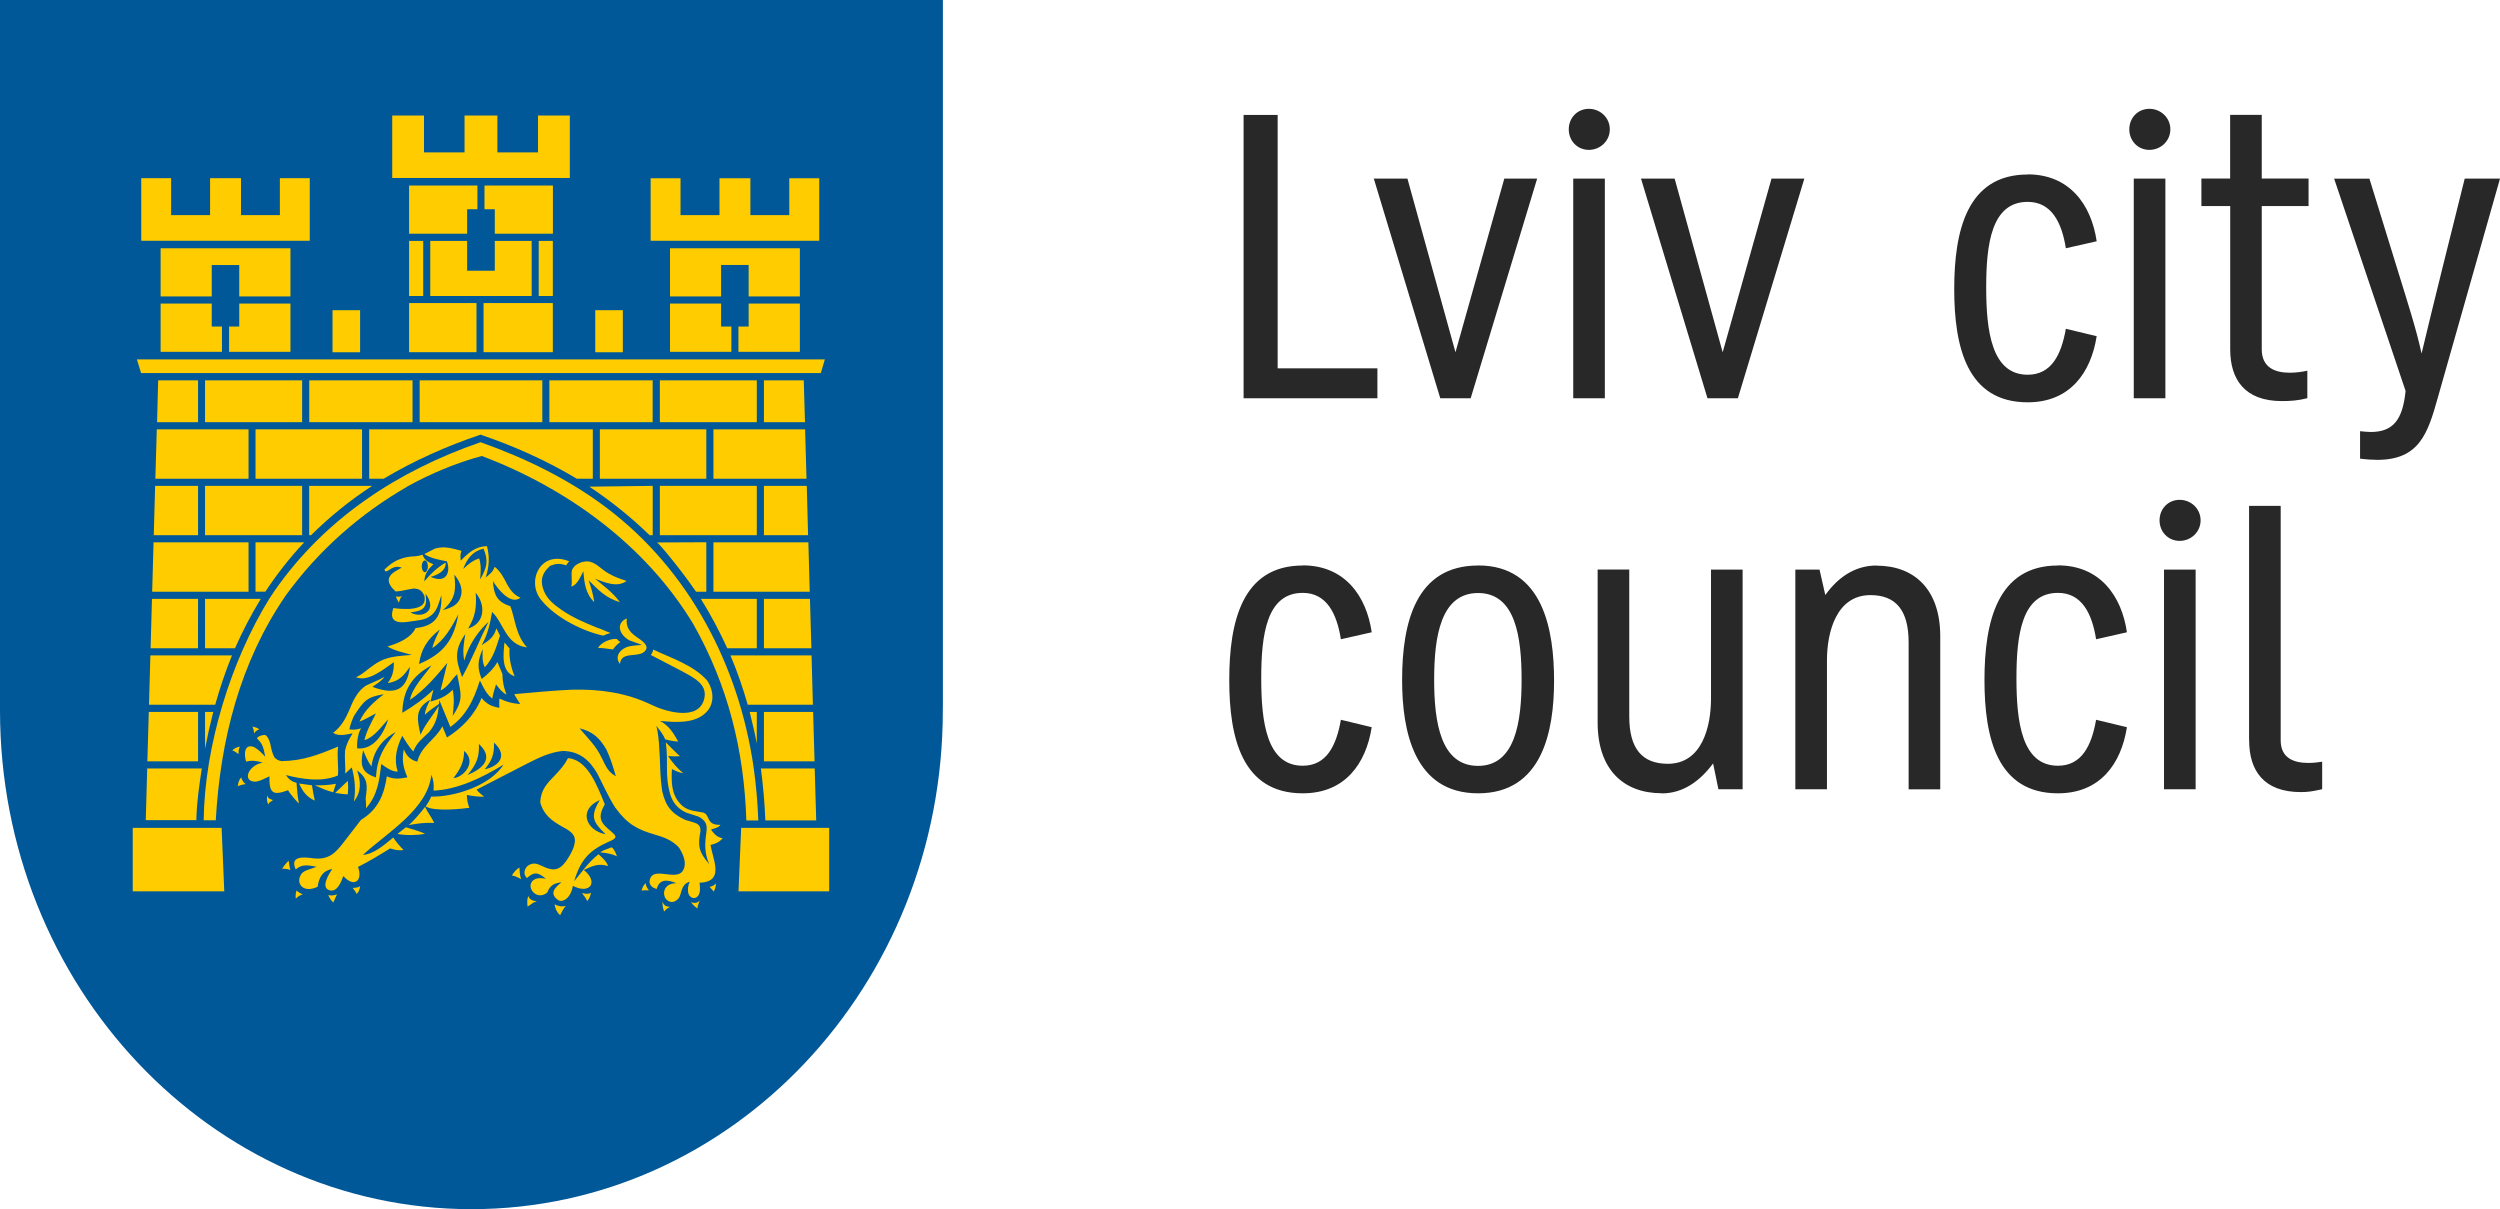 <?xml version="1.0" encoding="UTF-8"?>
<svg id="_Шар_2" data-name="Шар 2" xmlns="http://www.w3.org/2000/svg" viewBox="0 0 347.12 167.89">
  <defs>
    <style>
      .cls-1 {
        fill: #292828;
      }

      .cls-1, .cls-2, .cls-3 {
        fill-rule: evenodd;
      }

      .cls-1, .cls-2, .cls-3, .cls-4 {
        stroke-width: 0px;
      }

      .cls-2 {
        fill: #005899;
      }

      .cls-3, .cls-4 {
        fill: #fc0;
      }
    </style>
  </defs>
  <g id="_1" data-name="1">
    <path class="cls-2" d="m130.91,98.27v.37c.01,38.25-29.3,69.25-65.45,69.25C29.31,167.89,0,136.88,0,98.64v-.37s0,0,0,0V0h130.92v98.27h-.01Z"/>
    <path class="cls-3" d="m49.52,124.13c.3-.27.46-.7.47-1.12-.17.27-.88.27-1.02.27.17.24.42.53.55.84Z"/>
    <path class="cls-3" d="m60.29,114.27c-.32-.73-.95-1.52-1.27-2.24-.52.7-1.74,2.14-2.27,2.52-.06.05,1.78-.4,3.54-.28Z"/>
    <path class="cls-3" d="m46.28,125.31c.19-.37.38-.92.52-1.12-.43.11-.82.23-1.22.06.08.29.4.82.7,1.06Z"/>
    <path class="cls-3" d="m56.35,114.87c-.39.3-.78.6-1.17.92,1.14.22,2.72.2,3.84-.02-.73-.36-1.9-.67-2.67-.9Z"/>
    <path class="cls-3" d="m85.64,118.91c0-.27-.53-1.32-.77-1.25-.51.24-1.09.33-1.54.71.03-.06,1.74.15,2.3.53Z"/>
    <path class="cls-3" d="m32.24,104.2c.22,0,.7.37.88.51,0-.32,0-.71.19-1.03-.34,0-.8.25-1.07.52Z"/>
    <path class="cls-3" d="m33.5,107.93c-.17.2-.41.48-.49,1.24.29-.13.68-.25,1.11-.3-.34-.22-.5-.53-.63-.94Z"/>
    <path class="cls-3" d="m72.13,120.44c-.42.25-.8.66-1.05,1.12.45.07.75.23,1.3.51-.26-.6-.2-1.06-.26-1.63Z"/>
    <path class="cls-3" d="m42.03,124.19c-.28-.12-.63-.33-.85-.55-.09.22-.19.75-.11,1.13.29-.26.55-.48.96-.58Z"/>
    <path class="cls-3" d="m40.34,120.81c-.1-.07-.25-1.29-.26-1.29-.24.15-.74.83-.91,1.12.49-.09.98.1,1.17.17Z"/>
    <path class="cls-3" d="m83.59,105.33c-.77-1.71-1.94-2.8-3.12-4.2,1.78.42,2.75,1.29,3.7,2.89.58,1.2.97,2.48,1.34,3.75-.99-.48-1.44-1.42-1.91-2.45h0Zm-16.29,1.48c1-1.2,1.34-2.04,1.29-3.7,2.08,1.9.55,3.34-1.29,3.7h0Zm-2.37.79c1.87-.78,3.84-2.19,1.56-4.31.09,1.86-.33,2.8-1.56,4.31h0Zm-1.97.43c.95-1.23,1.45-2.13,1.49-3.77,1.86,1.61-.21,3.74-1.49,3.77h0Zm35.8,7.13c.38-.13,1.05-.24,1.27-.64-2.1.09-1.34-1.46-2.47-1.72-1.24-.21-2.26-.24-3.14-1.23-1.2-1.33-1.22-2.99-1.13-4.8.5.27,1.01.51,1.58.58-.87-.69-1.5-1.49-2.11-2.37.53.04,1.12.07,1.66.01-.35-.23-1.99-1.96-1.98-1.91.1.69.14,1.34.16,2,.02,1.1-.03,2.18.08,3.27.24,1.9.6,3.56,2.6,4.48.59.2,1.19.37,1.77.58.91.54,1.19,1.02,1.03,2.16-.22,1.56-.3,2.8.39,4.41-1.46-1.71-1.6-2.5-1.21-4.59-.01-.45-.05-.69-.42-.99-.53-.25-1.12-.38-1.68-.55-1.94-.9-2.77-1.96-3.23-4.06-.24-1.61-.27-3.23-.33-4.86-.05-1.17-.13-2.3-.31-3.44h0s-.16-.7-.16-.7c.44.55.97,1.19,1.22,1.86.64.18,1.2.28,1.82.32-.67-1.2-1.27-2.2-2.53-2.87,2.1.2,4.83.43,6.43-1.21,1.1-1.13,1.12-2.87.12-4.4-1.91-2.15-4.98-3.1-7.5-4.3-.04.29-.15.52-.32.76,1.72.92,3.47,1.77,5.17,2.71,1.32.76,2.7,1.65,2.22,3.45-.84,3.11-5.55,1.63-7.33.74-3.51-1.68-7.12-2.17-10.96-2.09-2.7.11-5.38.4-8.07.62.24.47.54.93.83,1.37-1.83-.09-2.85-.81-2.89-.75-.04.39-.02.86,0,1.28-1.12-.19-1.75-.51-2.48-1.37-.95,2.36-2.68,4.15-4.8,5.49l-.64-1.55c-.97,1.86-2.95,2.72-3.47,4.9-.92-.18-1.53-.82-1.88-1.71-.29,1.56-.11,2.48.5,3.89-.98.2-1.91.32-2.86-.14-.36,2.54-1.23,4.64-3.59,6.05l-2.4,3.11c-1.18,1.53-2.09,2.46-4.2,2.23-1.5-.21-3.27-.31-2.48,1.49l.02.05c.91-.81,1.82-.56,2.9-.37-.93.37-1.78.49-2.13,1.02-.82,1.2.18,2.74,2.27,1.76.2-1.3.65-2.2,2.03-2.48-.39.61-1.73,2.63-.32,2.98,1.06.24,1.59-1.27,1.86-2,1.5,1.7,2.75.65,2.04-1.26,1.54-.77,3-1.66,4.46-2.57.65.21,1.18.33,1.88.23l-.03-.02c-.53-.53-.99-1.09-1.42-1.72-1.29,1.08-2.8,2.35-4.2,2.4,3.4-3.12,8.99-6.32,9.5-11.14.29.86.36,1.19.3,2.23,3.38-.14,6.9-1.88,9.72-3.62-1.82,2.91-6.76,4.51-10.06,4.45-.14.44-.51.97-.75,1.36,1.22.79,5.42.29,6.06.19-.25-.63-.32-1.11-.35-1.79.76.18,1.63.26,2.41.25-.4-.32-.77-.59-1.06-.98l7.11-3.66c1.6-.81,3.09-1.54,4.88-1.71,2.33.05,3.7,1.28,4.77,3.13.82,1.58,1.52,3.2,2.48,4.71,1.69,2.33,3.09,3.08,5.64,3.81,1.17.33,2.29.77,3.21,1.74.63.99,1.08,2.09.66,3.04-.86,1.97-4.53-.8-4.74,1.76.07.54.45.83,1.01.97.38-1.48,1.57-1.27,2.75-.8-1.81,0-2.03,1.5-1.46,2.21.4.48,1.11.6,1.7-.06.54-.63.27-1.96,1.59-2.36-.23.45-.34,1.17-.17,1.68.22.63.94.83,1.35.26.32-.44.26-1.18.18-1.8,1.95-.05,2.3-1.02,2.19-2.21-.1-.99-.53-2.12-.66-3.03.68-.16,1.19-.36,1.68-.93-.79-.15-1.13-.55-1.6-1.16Z"/>
    <path class="cls-3" d="m95.95,125.26c.24.35.42.55.88.88.04-.39.18-.75.32-1.11-.29.33-.67.44-1.2.23Z"/>
    <path class="cls-3" d="m99.1,123.79c.24-.48.3-.72.3-1.12-.25.27-.43.37-.87.47l.57.65Z"/>
    <path class="cls-3" d="m35.98,101.27c-.13-.22-.83-.37-.93-.39.14.32.22.64.23.96.11-.26.5-.52.71-.57Z"/>
    <path class="cls-3" d="m94.56,104.99s-.09,0-.14,0h0s.14,0,.14,0Z"/>
    <path class="cls-3" d="m91.96,125.19c.06.56.01.66.25,1.37.35-.39.4-.41.83-.64-.56-.06-.8-.13-1.08-.73Z"/>
    <path class="cls-3" d="m77.01,125.56c.08.67.4,1.24.77,1.5.26-.5.4-.86.78-1.27-.69.14-1.13,0-1.56-.24Z"/>
    <path class="cls-3" d="m80.81,123.99c.44.7.27.25.73,1.12.41-.51.33-.6.53-1.12-.55.15-.6.15-1.26,0Z"/>
    <path class="cls-3" d="m74.54,125.15c-.71-.09-1-.27-1.19-.75-.2.53-.15.96-.1,1.48.57-.34.67-.57,1.29-.73Z"/>
    <path class="cls-3" d="m89.66,122.62c-.38.34-.47.67-.58,1.05.31-.09.68-.06,1.03-.04-.24-.27-.44-.64-.45-1Z"/>
    <path class="cls-3" d="m83.29,111.08c-1.46,2.38-.87,3.11.8,4.75-2.64-.46-3.94-3.38-.8-4.75h0Zm1.15,9.19c-.19-.56-.5-.85-.9-1.26l-.43-.4c-1.34,1.02-2.33,2.47-3.39,3.75.93-3.16,2.26-4.39,5.04-5.6.88-.39.91-.63.18-1.24-1.42-1.19-2.12-1.85-.96-3.84-1.16-2.84-2.45-6.18-5.11-6.42-.47.92-1.04,1.56-1.74,2.31-1.2,1.21-2.03,2.09-2.12,3.82.46,1.77,1.66,2.62,3.18,3.46,1.27.67,1.9,1.23,1.53,2.54-.21.77-.69,1.57-1.18,2.26-.94,1.29-1.86,1.29-3.26.6-.68-.33-1.34-.6-2.11.06-.43.5-.5,1.15,0,1.6.88-.74,1.35-.98,2.63.1-1.18-.24-1.8.08-2.03.55-.49.91.81,2.47,2.21,1.38.4-1.07,1.02-1.31,1.99-1.44-.66.54-1.91,1.49-.46,2.48.58.39,1.75-.24,2.03-1.98,2.43,1.25,3.59-.58,1.52-2.2,1.14-.54,2.04-.98,3.37-.55Z"/>
    <path class="cls-3" d="m40,109.72c.13.34,1.57,2.04,1.5,1.79-.18-.93-.27-1.88-.33-2.82-.62-.14-1.1-.49-1.46-1.07,1.89.47,4.78,1.08,7.21.06.12-1.35-.17-2.67.03-4.02-2.73,1.14-4.9,1.98-7.84,2.02-.46-.08-.67-.18-1-.51-.33-.6-.44-1.19-.57-1.84-.13-.48-.26-.91-.65-1.26-.32-.13-1.48.29-1.12.56.76.68.86,1.43,1.05,2.43-.5-.53-.92-.97-1.53-1.33-1.46-.55-1.41,1.14-1.11,2.02.84-.23,1.5-.09,2.32.14-2,.33-2.88,2.52-1.19,2.64.59.05,1.56-.49,2.1-.74-.03,2.29.4,2.75,2.59,1.93Z"/>
    <path class="cls-3" d="m70.04,89.22c-.14,1.59-.5,4.09,1.42,4.68-.51-1.22-.8-2.53-.71-3.88-.26-.25-.45-.56-.7-.8Z"/>
    <path class="cls-3" d="m49.18,99.36c1.31-2.01,1.75-2.6,4.12-2.97-1.34,1.02-2.69,2.2-3.39,3.81.79-.29,1.54-.77,2.29-1.15-.57,1.16-1.32,2.43-1.6,3.72,1.36-.39,2.37-1.91,3.31-2.91-.59,1.97-2.04,4.3-4.32,4.05-.04-.49,0-1.92.54-2.78-.99.29-1.26.16-1.62.14.14-.7.37-1.27.66-1.92h0Zm5.75,2.29c-1.29.69-3.02,2.13-3.35,4.77-.55-.71-.99-1.85-1.16-2.27-.46,2.25-.18,3.11,1.77,3.8.2-2.86,1.1-4.19,2.74-6.29h0Zm4.98-9.26c-.99,1.41-2.66,3.05-2.99,4.79,2.01-1.35,3.65-3.29,5.19-5.14l-.94,3.83c1.09-.51,1.53-1.56,2.3-2.25.52,2.73.95,3.48-.62,5.78.14-1.17.27-2.46,0-3.63-.9.94-1.86,1.32-3.08,1.64l.41-1.66c-1.35,1.3-2.72,2.28-4.32,3.22.07-3.08,1.29-5.08,4.04-6.58h0Zm1.16-4.99c-1.81,1.44-2.59,2.76-2.89,4.8,3.34-1.42,4.85-3.28,5.46-6.92-.88,1.73-1.95,3.62-3.61,4.7.18-.87.68-1.77,1.03-2.57h0Zm2.01-7.61c.67.8,1.21,1.83.93,2.92-.31,1.22-1.22,1.66-2.52,2,1.75-1.54,1.84-2.74,1.59-4.92h0Zm4.05-3.62c.69,1.63.52,2.59-.46,4.28.06-1.11.18-1.81-.13-2.9h-.05c-.84.27-1.55.83-2.18,1.46.51-1.4,1.28-2.46,2.81-2.83h0Zm-1.08,6.14c1.38,1.63,1.35,4.2-1.05,4.96,1.02-1.71,1.18-2.94,1.05-4.96h0Zm1.78,4.02c-1.56,1.43-2.78,3.31-3.37,5.39-.26-1.33-.07-2.35.15-3.68-1.64,2.27-1.27,3.72-.45,5.97,1.38-2.48,2.41-5.13,3.67-7.68h0Zm-10.83-1.31c1.7-.19,2.44-.57,2.06-2.62,1.88,2.5-.59,3.56-2.06,2.62h0Zm1.56-6.38c0-.45.19-.82.43-.82s.42.37.42.82-.2.81-.42.81-.43-.36-.43-.81h0Zm-9.62,23.22c-.5.82-.84,1.43-1.03,2.36-.08,1.06.06,2.11.03,3.19l.9-.86c.43,1.56.59,3.16.29,4.74,1.04-1.32,1.01-2.72.45-4.33,1.57,1.18,1.43,2.09,1.19,3.89.04.53.08.87.04,1.38,1.61-1.78,1.88-3.9,2.12-6.15.67.47,1.44,1.07,2.29,1.06-.56-1.76-.15-3.36.63-4.97.45.73.95,1.55,1.54,2.18.42-1.2,1.3-1.84,2.19-2.7.95-1.16,1.21-2.22,1.34-3.64-.83,1.38-1.88,2.52-2.53,4.01-.45-2.09-.88-3.61,1.34-4.86-.31.63-.7,1.36-.74,2.09.6-.58,1.28-1.04,1.96-1.51l.04-.55c.51,1.23,1.03,2.5,1.54,3.75,1.04-.74,1.82-1.62,2.44-2.61.76-1.2,1.23-2.51,1.66-3.85.48.95.88,1.88,1.72,2.52.11-.67.31-1.32.52-1.98.42.55.82,1.1,1.46,1.43-.2-.49-.56-1.5-.57-2.87l-.7-1.66c-.53.95-1.34,1.7-2.18,2.36-.62-1.56-.59-2.48.14-4.16-.02.8-.1,1.8.29,2.53,1.15-1.21,1.62-2.85,2.11-4.4-.17-.33-.34-.68-.5-1-.35,1.26-1.04,1.68-2.04,2.33.84-1.5,1.16-2.95,1.44-4.61,1.6,1.46,1.88,4.57,4.85,4.92-1.62-1.8-1.62-3.97-2.32-5.73-1.85-.56-2.3-1.6-2.41-3.5.57.99,2.43,3.44,3.83,2.33-.84-.33-1.41-1.04-1.83-1.8-.47-.92-.93-1.85-1.76-2.49h0c-.25.72-.66,1.02-1.24,1.47.48-1.51.57-2.83.17-4.34-1.59.04-2.55.91-3.64,2.02-.05-.51-.09-.87.1-1.37-1.29-.34-2.34-.69-3.67-.31-.5.23-.99.53-1.49.76.91.61,2.09.81,3.14,1.01.53,1.36.03,3.19-2.27,2.15.83-.2,2.2-.78,2.09-1.98-1.26.78-1.97,1.46-2.96,2.61.06-1.08.53-1.69,1.27-2.38-.87-.3-1.32-.71-1.51-1.32-.31.12-.64.17-.96.22-.85.01-1.62.16-2.35.46-.81.33-1.35.79-1.98,1.38.02.03.07.24.11.24.51.13.98-.96,2.29-.51-.59.38-1.42.67-1.72,1.35-.33.74.34,1.5.88,1.97.84-.04,1.64-.29,2.47-.41.78.02,1.16.25,1.5.99.34,1.43-.84,1.73-2,1.84-.77.02-1.53,0-2.28-.12l-.04.09c-.68,2,.92,2.03,2.41,1.77.88-.15,1.91-.15,2.67-.7,1.03-.68,1.16-1.64,1.61-2.94.12,2.82-.8,4.27-3.58,4.56-.65,1.42-2.53,2.16-3.9,2.55,1.01.62,2.27.85,3.37,1.18-1.39.11-2.6.17-3.77.59-1.05.38-1.87,1.06-2.74,1.74-.21.17-1,.74-1.26.74,1.68.79,4.02-1.2,5.29-2.07,0,1.17-.16,1.97-.84,2.88l.05.02h.01c1.58-.27,2.18-1.08,3.02-2.26-.41,2.96-1.74,4.11-5.22,2.79.53-.38,1.32-.83,1.66-1.39-.83.5-1.74.81-2.6,1.24-1.22.84-1.77,2.14-2.31,3.46-.54,1.24-1.11,2.23-2.21,3.08.78.53,1.85.22,2.68.07Z"/>
    <path class="cls-3" d="m83.03,89.96h.03c.69,0,1.36.13,2.05.22.27-.4.63-.76,1.02-1.03-.17-.12-.35-.25-.49-.43-.84-.1-2.18.48-2.61,1.24Z"/>
    <path class="cls-3" d="m55.39,83.67c.09-.32.16-.63.42-.9-.29.08-.53.12-.84.03.08.29.25.6.42.88Z"/>
    <path class="cls-3" d="m75.31,83.5c1.95,2.3,5.56,4.13,8.44,4.76.32-.13.66-.28,1.01-.38-.66-.22-1.33-.58-1.99-.78-1.68-.68-3.34-1.4-4.8-2.42-1.02-.71-1.99-1.46-2.45-2.63-.5-1.23-.44-2.38.91-3.51.86-.32,1.31-.32,2.19-.05.1-.19.25-.38.41-.55-4.14-1.68-6.08,3.06-3.72,5.55Z"/>
    <path class="cls-3" d="m88.33,88.4c-.99-.71-1.43-1.39-1.3-2.53-1.38.54-1.28,2.07.31,3.02l1.8.66c-.62.04-1.2.08-1.79.2-1.06.22-2.15,1.31-1.27,2.43.19-1.93,2.82-.66,3.6-1.95.45-.74-.88-1.48-1.35-1.83Z"/>
    <path class="cls-3" d="m46.65,108.83c-.97.18-1.97.23-2.95.21.84.37,1.67.74,2.56.97.14-.39.26-.76.37-1.14l.02-.05Z"/>
    <path class="cls-3" d="m37.89,111.08c-.59-.22-.61-.18-.77-.63-.1.41-.08.83.13,1.24.24-.48.49-.38.64-.61Z"/>
    <path class="cls-3" d="m48.29,110.29c.06-.62.08-1.24,0-1.87l-1.75,1.67c.58.1,1.15.19,1.75.2Z"/>
    <path class="cls-3" d="m43.32,109.04l-1.79-.25c.53,1.16,1.07,1.88,2.18,2.37l-.05-.24c-.15-.63-.24-1.24-.34-1.88Z"/>
    <path class="cls-3" d="m80.67,78.09c-.58.25-.87.39-1.23.99-.2.8.07,1.58-.11,2.36.82-.18,1.33-1.49,1.66-2.13.15,1.58.28,3.1,1.52,4.3-.14-1.08-.44-2.03-.78-3.04,1.46,1.44,2.34,2.43,4.33,3.04l-.07-.11c-.94-1.26-2.18-2.16-3.37-3.14,1.2.43,3.03,1.31,4.38.3-1-.3-2.25-.77-3.23-1.52-1.03-.79-1.71-1.5-3.1-1.05Z"/>
    <polygon class="cls-3" points="93.03 42.15 93.03 48.85 101.55 48.85 101.55 45.34 100.12 45.34 100.12 42.15 93.03 42.15"/>
    <path class="cls-3" d="m105.65,106.7c.31,2.4.52,4.8.62,7.21h7.06l-.21-7.21h-7.47Z"/>
    <rect class="cls-4" x="82.65" y="43.07" width="3.83" height="5.84"/>
    <polygon class="cls-3" points="90.34 24.75 90.34 33.43 113.75 33.43 113.75 24.75 109.59 24.75 109.59 29.87 104.19 29.87 104.19 24.75 99.9 24.75 99.9 29.87 94.49 29.87 94.49 24.75 90.34 24.75"/>
    <polygon class="cls-3" points="21.57 66.47 34.51 66.47 34.51 59.61 21.77 59.61 21.57 66.47"/>
    <polygon class="cls-3" points="111.06 34.47 93.03 34.47 93.03 41.16 100.12 41.16 100.12 36.79 103.95 36.79 103.95 41.16 111.06 41.16 111.06 34.47"/>
    <path class="cls-3" d="m32.21,91h-11.33l-.19,6.85h9.19c.65-2.32,1.42-4.61,2.33-6.85Z"/>
    <path class="cls-3" d="m20.24,113.87h7.03v-.29c.07-2.31.4-4.6.75-6.88h-7.58l-.2,7.17Z"/>
    <polygon class="cls-3" points="102.54 123.76 115.13 123.76 115.13 114.95 102.91 114.95 102.54 123.76"/>
    <polygon class="cls-3" points="18.43 123.76 31.14 123.76 30.77 114.95 18.43 114.95 18.43 123.76"/>
    <rect class="cls-4" x="46.17" y="43.07" width="3.83" height="5.84"/>
    <path class="cls-3" d="m112.68,91h-11.26c.95,2.24,1.74,4.53,2.4,6.85h9.05l-.19-6.85Z"/>
    <path class="cls-3" d="m105.08,98.85h-.99c.37,1.46.71,2.92.99,4.39v-4.39Z"/>
    <polygon class="cls-3" points="103.95 45.34 102.53 45.34 102.53 48.85 111.06 48.85 111.06 42.15 103.95 42.15 103.95 45.34"/>
    <polygon class="cls-3" points="54.46 16.04 54.46 24.71 79.12 24.71 79.12 16.04 74.7 16.04 74.7 21.16 69.06 21.16 69.06 16.04 64.5 16.04 64.5 21.16 58.87 21.16 58.87 16.04 54.46 16.04"/>
    <polygon class="cls-3" points="33.22 45.34 31.81 45.34 31.81 48.85 40.33 48.85 40.33 42.15 33.22 42.15 33.22 45.34"/>
    <polygon class="cls-3" points="113.97 51.8 114.53 49.9 19.01 49.9 19.59 51.8 113.97 51.8"/>
    <polygon class="cls-3" points="22.3 42.15 22.3 48.85 30.82 48.85 30.82 45.34 29.4 45.34 29.4 42.15 22.3 42.15"/>
    <polygon class="cls-3" points="40.33 34.47 22.3 34.47 22.3 41.16 29.4 41.16 29.4 36.8 33.22 36.8 33.22 41.16 40.33 41.16 40.33 34.47"/>
    <polygon class="cls-3" points="19.61 24.74 19.61 33.43 43.01 33.43 43.01 24.74 38.86 24.74 38.86 29.87 33.46 29.87 33.46 24.74 29.17 24.74 29.17 29.87 23.76 29.87 23.76 24.74 19.61 24.74"/>
    <rect class="cls-4" x="56.8" y="42.08" width="9.36" height="6.82"/>
    <rect class="cls-4" x="67.14" y="42.08" width="9.62" height="6.82"/>
    <polygon class="cls-3" points="73.82 33.45 68.7 33.45 68.7 37.59 64.86 37.59 64.86 33.45 59.74 33.45 59.74 41.1 73.82 41.1 73.82 33.45"/>
    <rect class="cls-4" x="74.8" y="33.45" width="1.96" height="7.65"/>
    <polygon class="cls-3" points="76.77 25.76 67.27 25.76 67.27 29.05 68.7 29.05 68.7 32.45 76.77 32.45 76.77 25.76"/>
    <rect class="cls-4" x="56.8" y="33.45" width="1.96" height="7.65"/>
    <polygon class="cls-3" points="64.86 29.05 66.29 29.05 66.29 25.76 56.8 25.76 56.8 32.45 64.86 32.45 64.86 29.05"/>
    <path class="cls-3" d="m29.61,98.85h-1.14v5.09c.33-1.72.71-3.41,1.14-5.09Z"/>
    <rect class="cls-4" x="91.62" y="67.46" width="13.46" height="6.85"/>
    <polygon class="cls-3" points="99.06 75.3 99.06 82.16 112.43 82.16 112.24 75.3 99.06 75.3"/>
    <polygon class="cls-3" points="112.66 90.01 112.46 83.15 106.07 83.15 106.07 90.01 112.66 90.01"/>
    <polygon class="cls-3" points="106.07 52.81 106.07 58.62 111.77 58.62 111.6 52.81 106.07 52.81"/>
    <path class="cls-3" d="m90.63,74.31v-6.85l-8.81.11c2.99,1.98,5.8,4.24,8.37,6.74h.45Z"/>
    <rect class="cls-4" x="83.29" y="59.61" width="14.78" height="6.86"/>
    <polygon class="cls-3" points="99.06 66.47 111.98 66.47 111.79 59.61 99.06 59.61 99.06 66.47"/>
    <polygon class="cls-3" points="106.07 67.46 106.07 74.31 112.2 74.31 112.02 67.46 106.07 67.46"/>
    <path class="cls-3" d="m105.08,90.01v-6.86h-7.77c1.37,2.2,2.6,4.5,3.67,6.86h4.09Z"/>
    <polygon class="cls-3" points="113.1 105.71 112.9 98.85 106.07 98.85 106.07 105.71 113.1 105.71"/>
    <rect class="cls-4" x="76.28" y="52.81" width="14.34" height="5.81"/>
    <path class="cls-3" d="m56.56,67.54c3.29-1.8,6.72-3.25,10.35-4.23,11.81,4.49,22.69,12.32,29.34,23.32,4.85,8.56,7.07,17.6,7.38,27.29h1.66c-.09-2.47-.31-4.93-.65-7.36-2.03-14.1-8.93-27.39-20.45-36.08-5.24-3.95-11.25-6.88-17.47-9.08-11.42,3.95-21.54,10.5-28.61,20.65l-.71,1.07c-5.29,8.55-8.99,20.41-9.12,30.77h1.68c.62-11.09,3.35-21.96,9.73-31.23,4.55-6.27,10.27-11.29,16.87-15.1Z"/>
    <path class="cls-3" d="m96.65,82.16h1.42v-6.87l-6.85.03c.17,0,3.14,3.51,5.42,6.83Z"/>
    <rect class="cls-4" x="91.62" y="52.81" width="13.46" height="5.81"/>
    <path class="cls-3" d="m42.24,75.3h-6.76v6.85h1.36c1.62-2.44,3.39-4.72,5.4-6.85Z"/>
    <path class="cls-3" d="m20.91,90.01h6.58c0-2.28,0-4.57.01-6.86h-6.4l-.19,6.86Z"/>
    <rect class="cls-4" x="28.47" y="67.46" width="13.48" height="6.85"/>
    <polygon class="cls-3" points="21.35 74.31 27.5 74.31 27.5 67.46 21.54 67.46 21.35 74.31"/>
    <rect class="cls-4" x="28.47" y="52.81" width="13.48" height="5.81"/>
    <polygon class="cls-3" points="27.5 98.85 20.66 98.85 20.46 105.71 27.5 105.71 27.5 98.85"/>
    <polygon class="cls-3" points="34.51 75.3 21.32 75.3 21.13 82.16 34.51 82.16 34.51 75.3"/>
    <rect class="cls-4" x="42.94" y="52.81" width="14.34" height="5.81"/>
    <path class="cls-3" d="m51.69,67.46h-8.76v6.85h.26c2.57-2.55,5.45-4.88,8.49-6.85Z"/>
    <rect class="cls-4" x="58.27" y="52.81" width="17.03" height="5.81"/>
    <path class="cls-3" d="m36.21,83.15h-7.74v6.86h4.16c1.04-2.36,2.23-4.65,3.58-6.86Z"/>
    <path class="cls-3" d="m66.72,60.35c4.65,1.58,9.14,3.59,13.37,6.12h2.22v-6.86h-31.05v6.86h2.01c4.26-2.54,8.77-4.54,13.45-6.12Z"/>
    <polygon class="cls-3" points="21.96 52.81 21.81 58.62 27.5 58.62 27.5 52.81 21.96 52.81"/>
    <rect class="cls-4" x="35.48" y="59.61" width="14.79" height="6.86"/>
    <path class="cls-1" d="m180.88,78.52c-8.44,0-10.2,7.87-10.2,15.9s1.77,15.73,10.2,15.73c5.87,0,8.78-4.1,9.58-9.18l-4.28-1.03c-.63,3.59-1.99,6.38-5.3,6.38-5.02,0-5.76-6.1-5.76-12.14s.74-11.86,5.76-11.86c3.31,0,4.73,2.85,5.3,6.44l4.28-.97c-.74-5.07-3.76-9.29-9.58-9.29h0Zm24.35,0c-8.61,0-10.55,7.87-10.55,15.9,0,7.07,1.65,15.73,10.55,15.73s10.55-8.61,10.55-15.62-1.48-16.02-10.55-16.02h0Zm0,3.82c5.24,0,6.04,6.21,6.04,12.03s-.86,11.97-6.04,11.97-6.1-5.99-6.1-11.97.91-12.03,6.1-12.03h0Zm25.5,27.82c3.02,0,5.36-1.77,7.13-4.16l.74,3.59h3.36v-30.5h-4.39v17.9c0,3.93-1.25,9.06-5.99,9.06-3.53,0-5.36-2.05-5.36-6.56v-20.41h-4.39v21.26c0,6.5,3.59,9.8,8.89,9.8h0Zm29.84-31.64c-3.08,0-5.42,1.71-7.13,4.1l-.8-3.53h-3.36v30.5h4.39v-17.9c0-3.93,1.31-9.06,6.04-9.06,3.48,0,5.3,2.05,5.3,6.56v20.41h4.39v-21.26c0-6.5-3.59-9.8-8.84-9.8h0Zm25.17,0c-8.44,0-10.2,7.87-10.2,15.9s1.77,15.73,10.2,15.73c5.87,0,8.78-4.1,9.58-9.18l-4.28-1.03c-.63,3.59-1.99,6.38-5.3,6.38-5.02,0-5.76-6.1-5.76-12.14s.74-11.86,5.76-11.86c3.31,0,4.73,2.85,5.3,6.44l4.28-.97c-.74-5.07-3.76-9.29-9.58-9.29h0Zm19.12.57h-4.39v30.5h4.39v-30.5h0Zm-2.22-9.69c-1.6,0-2.79,1.25-2.79,2.85s1.2,2.85,2.79,2.85,2.91-1.25,2.91-2.85-1.31-2.85-2.91-2.85h0Zm9.65,33.4c0,4.16,2,7.18,7.18,7.18,1.03,0,1.65-.11,2.96-.4v-3.82c-.63.11-1.25.17-1.94.17-1.94,0-3.82-.63-3.82-3.14v-32.55h-4.39v32.55Z"/>
    <path class="cls-1" d="m172.67,55.3h18.58v-4.16h-13.85V15.96h-4.73v39.33h0Zm40.76-30.5l-9.23,30.5h-4.22l-9.23-30.5h4.67l6.67,24.11,6.78-24.11h4.56Zm9.4,0h-4.39v30.5h4.39v-30.5h0Zm-2.22-9.69c-1.6,0-2.79,1.25-2.79,2.85s1.2,2.85,2.79,2.85,2.91-1.25,2.91-2.85-1.31-2.85-2.91-2.85h0Zm29.92,9.69h-4.56l-6.78,24.11-6.67-24.11h-4.67l9.23,30.5h4.22l9.23-30.5h0Zm31.01-.57c-8.44,0-10.2,7.87-10.2,15.9s1.77,15.73,10.2,15.73c5.87,0,8.78-4.1,9.58-9.18l-4.28-1.03c-.63,3.59-1.99,6.38-5.3,6.38-5.02,0-5.76-6.1-5.76-12.14s.74-11.86,5.76-11.86c3.31,0,4.73,2.85,5.3,6.44l4.28-.97c-.74-5.07-3.76-9.29-9.58-9.29h0Zm19.12.57h-4.39v30.5h4.39v-30.5h0Zm-2.22-9.69c-1.6,0-2.79,1.25-2.79,2.85s1.2,2.85,2.79,2.85,2.91-1.25,2.91-2.85-1.31-2.85-2.91-2.85h0Zm11.22,13.51v19.89c0,4.16,2,7.18,7.18,7.18,1.08,0,2.22-.06,3.53-.4v-3.82c-.74.17-1.6.28-2.45.28-1.99,0-3.88-.68-3.88-3.25v-19.89h6.5v-3.82h-6.5v-8.84h-4.39v8.84h-3.99v3.82h3.99Zm18.03,31.24v3.82c.8.11,1.71.17,2.39.17,5.81,0,7.01-3.65,8.38-8.55l8.66-30.5h-4.9l-3.14,12.6c-1.14,4.67-2.05,8.27-2.85,11.69-.74-3.42-1.88-6.9-3.42-11.91l-3.82-12.37h-4.9l9.92,29.47c-.4,3.99-1.71,5.7-4.85,5.7-.4,0-1.03-.06-1.48-.11Z"/>
  </g>
</svg>